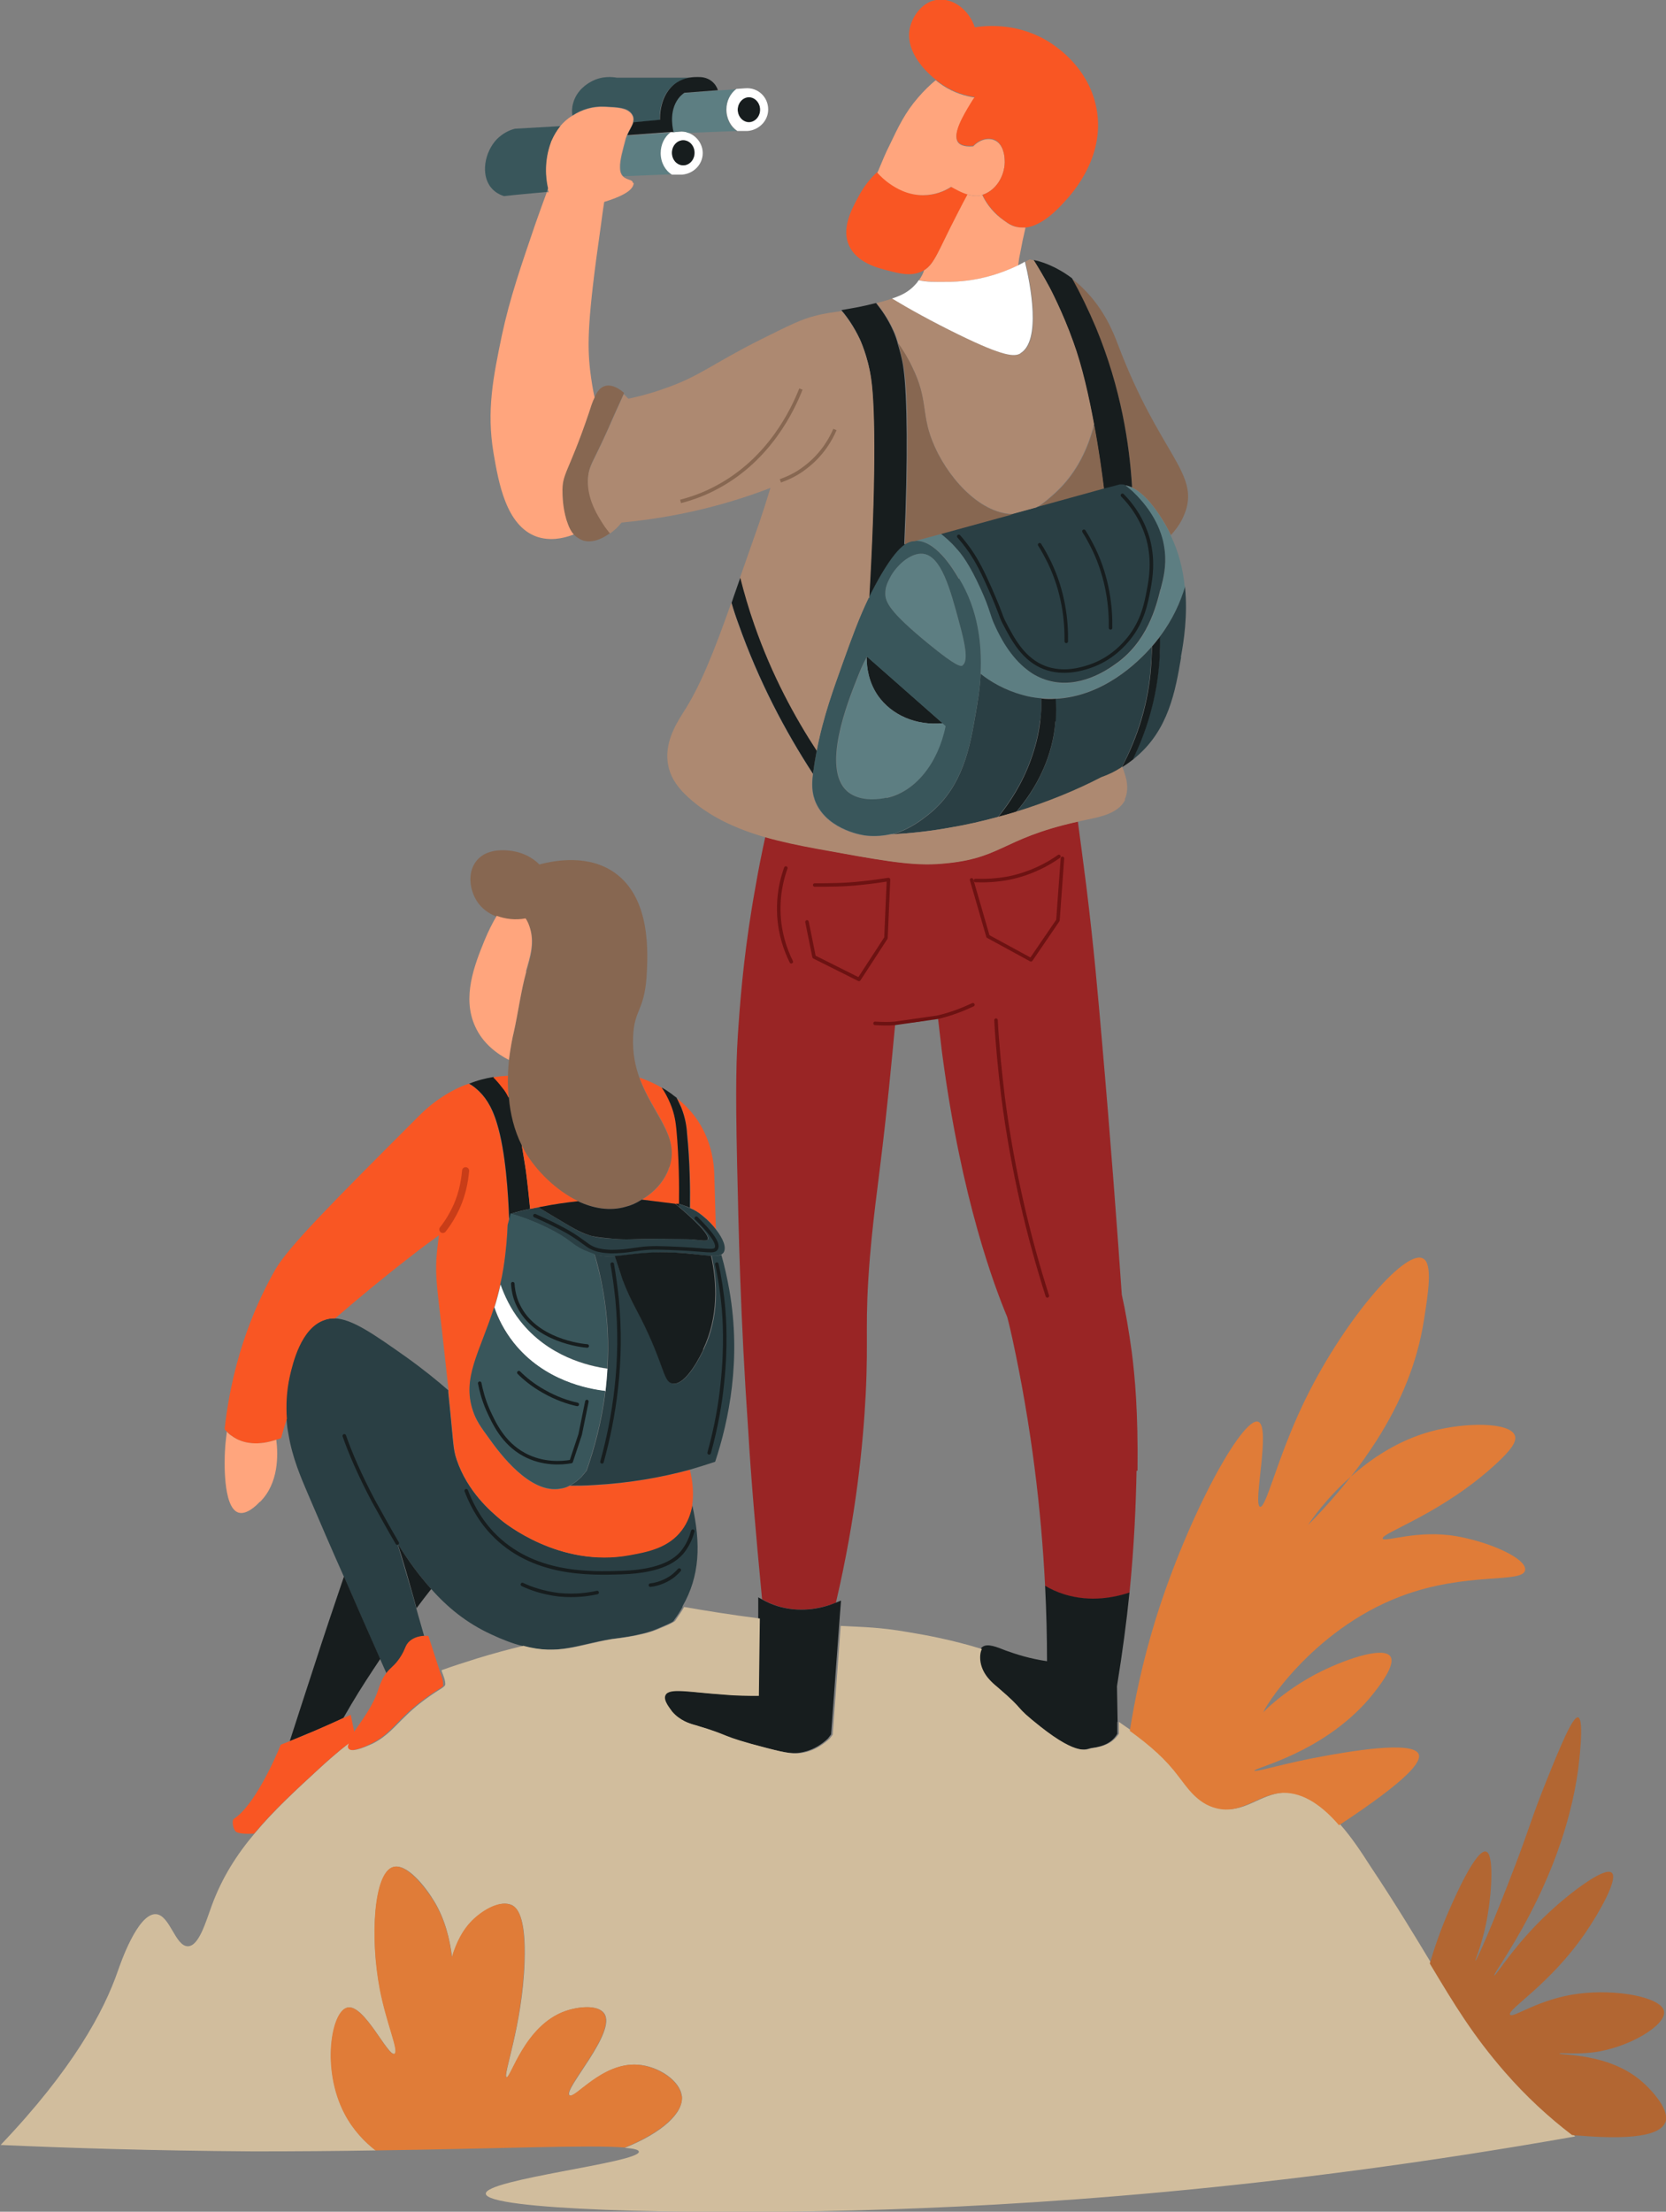 <?xml version="1.0" encoding="UTF-8"?>
<svg id="Layer_2" data-name="Layer 2" xmlns="http://www.w3.org/2000/svg" viewBox="0 0 51.92 68.9">
  <rect x="0" y="0" width="51.92" height="68.9" fill="#808080" stroke="none"/>
  <defs>
    <style>
      .cls-1 {
        stroke: #171d1e;
      }

      .cls-1, .cls-2, .cls-3 {
        stroke-width: .11px;
      }

      .cls-1, .cls-2, .cls-3, .cls-4, .cls-5 {
        fill: none;
      }

      .cls-1, .cls-2, .cls-4 {
        stroke-linecap: round;
        stroke-linejoin: round;
      }

      .cls-2 {
        stroke: #6d1212;
      }

      .cls-6 {
        fill: #f95623;
      }

      .cls-7 {
        fill: #fff;
      }

      .cls-8 {
        fill: #ffa57d;
      }

      .cls-9 {
        fill: #992525;
      }

      .cls-10 {
        fill: #876751;
      }

      .cls-11 {
        fill: #b26632;
      }

      .cls-12 {
        fill: #d1bd9d;
      }

      .cls-13 {
        fill: #e07c38;
      }

      .cls-14 {
        fill: #ad8971;
      }

      .cls-15 {
        fill: #171d1e;
      }

      .cls-16 {
        fill: #2a3f44;
      }

      .cls-17 {
        fill: #39565b;
      }

      .cls-18 {
        fill: #5d7e82;
      }

      .cls-3 {
        stroke: #876751;
      }

      .cls-3, .cls-19, .cls-5 {
        stroke-miterlimit: 10;
      }

      .cls-19 {
        fill: #ffb357;
      }

      .cls-19, .cls-5 {
        stroke: #070707;
        stroke-width: .12px;
      }

      .cls-4 {
        stroke: #c93d18;
        stroke-width: .22px;
      }
    </style>
  </defs>
  <g id="_ÎÓÈ_2" data-name="—ÎÓÈ_2">
    <g>
      <path class="cls-16" d="M21.27,50.06c-.07,.13-.15,.26-.25,.39-.04,.06,.02,.06-.56,.3-.51,.22-1.37,.3-1.42,.31-1.07,.18-1.66,.51-2.78,.21-.28-.07-.6-.19-.96-.36-.76-.35-1.36-.84-1.87-1.42-.4-.44-.74-.93-1.05-1.42,.17,.56,.33,1.12,.5,1.69,.03,.11,.06,.22,.09,.33,.08,.3,.17,.59,.25,.88-.14,.01-.3,.05-.43,.16-.16,.14-.12,.25-.32,.54-.17,.25-.28,.28-.42,.47-.07-.16-.14-.31-.21-.47-.38-.85-.75-1.7-1.13-2.57t0,0c-.38-.85-.75-1.71-1.13-2.6-.2-.47-.47-1.09-.59-1.82-.03-.15-.05-.31-.06-.48-.03-.42-.02-.86,.09-1.32,.08-.39,.33-1.52,1.09-1.76,.1-.04,.21-.05,.32-.05,.54,.02,1.19,.47,2.25,1.22,.53,.38,.97,.74,1.29,1.02,0,.03,0,.05,0,.07,.17,1.63,.14,1.73,.26,2.09,.34,1,1.06,1.61,1.36,1.86,.12,.1,1.85,1.52,4.02,1.11,.55-.1,1.21-.22,1.63-.78,.18-.25,.28-.51,.33-.79,.28,1.23,.24,2.23-.3,3.17Z"/>
      <path class="cls-6" d="M21.58,46.88h0c-.05,.28-.15,.55-.33,.79-.42,.56-1.08,.68-1.63,.78-2.17,.4-3.9-1.01-4.02-1.11-.3-.26-1.02-.86-1.36-1.86-.12-.36-.09-.47-.26-2.09,0-.03,0-.05,0-.07-.07-.67-.15-1.33-.2-1.82-.16-1.38-.21-1.71-.18-2.29,.02-.27,.05-.52,.08-.73-.29,.21-.59,.43-.88,.66-.83,.64-1.6,1.28-2.31,1.89l-.05,.04c-.11,0-.22,.01-.32,.05-.75,.25-1,1.38-1.09,1.76-.1,.46-.12,.9-.09,1.32-.07,.21-.13,.41-.18,.6-.05,.02-.1,.04-.15,.05-.52,.18-1.04,.15-1.39-.12-.04-.03-.09-.07-.15-.13-.02-.02-.05-.05-.07-.08,.26-2.37,1.05-4.04,1.58-4.97,.41-.71,1.76-2.07,4.46-4.77,.19-.19,.56-.55,1.16-.85,.14-.07,.28-.13,.41-.17,.08,.04,.16,.1,.24,.17,.24,.2,.46,.5,.63,1.07,.27,.88,.36,2.2,.38,3.02l-.04,.15c-.01,.29-.04,.76-.13,1.34-.03,.18-.06,.34-.1,.5h0c-.06,.26-.12,.5-.19,.72-.44,1.41-1,2.2-.66,3.23,.1,.31,.25,.5,.52,.88,.3,.41,1.26,1.73,2.22,1.54,.07-.01,.16-.04,.27-.09,.25,0,.5,0,.76-.02,1.11-.06,2.11-.25,2.99-.48,.08,.32,.13,.72,.07,1.11Z"/>
      <path class="cls-9" d="M35.42,45.82c-.02,1.02-.07,2.31-.22,3.8-.45,.15-1.21,.31-2.02,.06-.23-.07-.43-.17-.61-.27-.12-2.4-.43-4.99-1.02-7.71-.05-.22-.1-.45-.16-.67-.4-.96-1.42-3.65-2.02-8.15-.04-.29-.08-.69-.14-1.18-.33,.09-.71,.16-1.12,.18-.07,0-.14,0-.21,0-.05,.55-.12,1.26-.2,2.06-.28,2.71-.45,3.56-.59,5.23-.17,2.08-.04,2.45-.13,4.25-.08,1.55-.29,3.77-.93,6.51-.36,.14-1,.32-1.72,.13-.23-.06-.42-.15-.58-.24-.2-2.08-.35-3.85-.43-5.22-.25-3.64-.3-6.23-.35-8.41-.05-2.31-.03-3.27,.05-4.31,.07-1,.2-2.47,.52-4.23,.1-.59,.21-1.12,.31-1.58,.52,.15,1.06,.26,1.6,.36,1.92,.36,2.89,.53,3.75,.48,2.05-.13,1.92-.77,4.39-1.32,.07,.52,.16,1.19,.26,1.98,.24,1.94,.37,3.46,.49,4.84,.27,3.07,.49,6.04,.62,7.92,.12,.53,.22,1.13,.31,1.78,.1,.78,.2,1.87,.18,3.7Z"/>
      <path class="cls-6" d="M30.16,6.06c-.08,.15-.2,.37-.33,.63-.58,1.12-.7,1.52-1.02,1.72h0s-.04,.03-.07,.04c-.35,.17-.71,.07-1.06-.02-.33-.08-.98-.25-1.22-.78-.24-.53,.07-1.11,.28-1.5,.18-.35,.4-.61,.6-.79,0,0,.01,.01,.02,.02,.1,.11,.24,.24,.41,.36,.17,.11,.52,.34,1.01,.34,.38,0,.67-.13,.88-.26,.1,.06,.3,.17,.52,.24Z"/>
      <path class="cls-8" d="M31.31,4.97c.03,.42-.21,.94-.69,1.1,0,0-.02,0-.03,.01-.13,.04-.29,.02-.43-.02-.21-.06-.41-.18-.52-.24-.2,.13-.5,.26-.88,.26-.49,0-.85-.23-1.01-.34-.18-.12-.31-.25-.41-.36,.01-.02,.02-.04,.03-.06,.13-.31,.24-.58,.34-.77,.29-.61,.5-1.05,.91-1.52,.19-.22,.38-.4,.54-.53,.08,.07,.16,.12,.23,.17,.35,.23,.71,.33,.99,.37-.04,.06-.09,.13-.14,.21-.21,.35-.57,.94-.38,1.19,.03,.04,.14,.15,.47,.12,.19-.2,.46-.28,.66-.19,.29,.12,.32,.52,.32,.62Z"/>
      <path class="cls-6" d="M33.17,6.29c-.19,.21-.68,.74-1.21,.8-.09,0-.18,0-.27-.02-.21-.05-.37-.18-.5-.28-.29-.24-.47-.5-.57-.72,.48-.16,.72-.68,.69-1.1,0-.1-.04-.5-.32-.62-.2-.08-.47-.01-.66,.19-.33,.03-.43-.07-.47-.12-.19-.25,.17-.84,.38-1.19,.05-.08,.09-.15,.14-.21-.28-.04-.64-.14-.99-.37-.07-.05-.15-.1-.23-.17-.44-.35-.96-.97-.8-1.63,.09-.38,.42-.83,.89-.86,.45-.04,.94,.3,1.13,.86,.46-.07,1.44-.12,2.38,.5,.22,.15,1.1,.74,1.38,1.88,.39,1.59-.74,2.81-.96,3.05Z"/>
      <path class="cls-8" d="M31.96,7.09c-.03,.13-.06,.26-.09,.4-.04,.19-.07,.38-.11,.56-.01,.07-.02,.15-.03,.22-.54,.26-1.31,.52-2.24,.51-.38,0-.58,0-.85-.05,.07-.1,.13-.21,.16-.31h0c.33-.2,.44-.61,1.02-1.73,.13-.26,.25-.48,.33-.63,.15,.04,.3,.06,.43,.02,.01,0,.02,0,.03-.01,.1,.22,.28,.49,.57,.72,.14,.1,.29,.24,.5,.28,.09,.02,.18,.02,.27,.02Z"/>
      <path class="cls-10" d="M36.94,15.94c-.06,.18-.18,.44-.45,.73-.06-.13-.13-.26-.2-.38-.15-.24-.53-.88-1.01-1.1-.08-1.32-.34-3.06-1.12-4.95-.24-.56-.49-1.08-.75-1.55,.11,.08,.22,.17,.33,.28,.7,.68,.98,1.45,1.11,1.79,1.28,3.37,2.52,3.96,2.09,5.19Z"/>
      <path class="cls-15" d="M35.27,15.18c-.07-.03-.15-.06-.22-.06-.05-.02-.1-.02-.15-.01l-.19,.05-.31,.08c-.06-.49-.16-1.22-.31-2.02-.16-.87-.38-1.82-.65-2.58-.33-.93-.74-1.7-.74-1.7-.17-.32-.34-.6-.49-.84,.04,.01,.09,.02,.14,.03,.13,.04,.56,.16,1.06,.54,.26,.47,.51,.98,.75,1.55,.78,1.89,1.04,3.63,1.12,4.95Z"/>
      <path class="cls-18" d="M36.94,18.26h0c-.14,.47-.38,1.02-.79,1.56-.02,.03-.05,.06-.07,.09-.03,.04-.09,.12-.18,.22h0c-.44,.5-1.52,1.56-3,1.63-.15,0-.3,0-.45-.01-.02,0-.04,0-.05,0-.19-.02-.36-.05-.53-.1-.56-.15-1-.42-1.31-.66h0c.04-.88-.06-1.96-.67-2.96-.18-.31-.74-1.24-1.39-1.18l.82-.22c.15,.11,.32,.26,.49,.46,.17,.18,.42,.51,.76,1.26,.32,.7,.27,.78,.46,1.18,.14,.28,.45,.94,1.01,1.36,.18,.14,.4,.25,.64,.32,.95,.27,1.82-.33,2.07-.5,1.01-.69,1.29-1.8,1.42-2.33,.09-.34,.18-.71,.13-1.18-.01-.1-.03-.2-.05-.3-.16-.68-.58-1.22-.96-1.57-.08-.08-.16-.15-.24-.2,.08,0,.15,.03,.22,.06,.48,.22,.87,.86,1.01,1.1,.08,.13,.15,.25,.2,.38,.26,.54,.39,1.08,.44,1.6Z"/>
      <path class="cls-16" d="M35.89,20.15c0,.17,0,.34-.02,.52-.07,1.28-.47,2.36-.89,3.19-.01,.03-.02,.05-.04,.07-.17,.1-.37,.21-.6,.29-.75,.39-1.66,.77-2.67,1.08,.28-.33,.59-.76,.83-1.3,.2-.44,.35-.95,.39-1.52,.02-.25,.02-.49,0-.71,1.48-.07,2.56-1.12,3-1.62Z"/>
      <path class="cls-16" d="M36.81,20.47c-.18,1.05-.39,2.28-1.44,3.14-.02,.02-.04,.04-.07,.06,0,0,0,0,0-.01,.38-.79,.75-1.86,.83-3.14,.02-.24,.02-.47,.01-.68,.41-.54,.65-1.09,.79-1.56,.09,.9-.04,1.71-.13,2.2Z"/>
      <path class="cls-10" d="M34.4,15.24l-2.1,.58c.22-.13,.41-.3,.59-.46,.7-.64,1.04-1.45,1.21-2.13,.15,.79,.25,1.53,.31,2.02Z"/>
      <path class="cls-16" d="M36.16,18.37c-.13,.53-.41,1.64-1.42,2.33-.24,.17-1.11,.77-2.07,.5-.25-.07-.46-.18-.64-.32-.56-.42-.88-1.08-1.01-1.36-.19-.4-.14-.48-.46-1.18-.34-.75-.59-1.08-.76-1.26-.17-.2-.35-.35-.49-.46l2.26-.62,.73-.2,2.1-.58,.31-.08,.19-.05c.05,0,.1,0,.15,.01,.07,.06,.16,.13,.24,.2,.38,.36,.8,.89,.96,1.57,.02,.1,.04,.2,.05,.3,.05,.47-.04,.84-.13,1.18Z"/>
      <path class="cls-16" d="M32.41,22.45c-.05,.45-.16,.87-.3,1.24-.27,.74-.66,1.32-1.01,1.76-.48,.13-.97,.25-1.48,.33-.64,.11-1.25,.18-1.81,.21,.57-.15,.98-.5,1.16-.64,1.05-.86,1.26-2.09,1.44-3.14,.05-.3,.13-.73,.15-1.22,.3,.24,.75,.51,1.31,.66,.17,.05,.34,.08,.53,.1,.02,0,.04,0,.05,0,.01,.22,0,.45-.03,.69Z"/>
      <path class="cls-15" d="M32.89,22.47c-.04,.56-.19,1.08-.39,1.52-.24,.54-.55,.97-.83,1.3-.18,.05-.37,.11-.56,.16,.35-.43,.74-1.02,1.01-1.76,.14-.38,.25-.79,.3-1.24,.03-.24,.04-.47,.03-.69,.15,.02,.3,.02,.45,.01,.02,.22,.02,.45,0,.71Z"/>
      <path class="cls-15" d="M36.15,19.83c.01,.22,0,.45-.01,.68-.08,1.28-.44,2.34-.83,3.14,0,0,0,.01,0,.01-.08,.06-.18,.14-.31,.22-.02,.01-.04,.03-.05,.04,.02-.02,.03-.04,.04-.07,.43-.83,.82-1.91,.89-3.19,.01-.18,.02-.35,.02-.52h0c.09-.1,.15-.18,.18-.22,.03-.03,.05-.06,.07-.09Z"/>
      <path class="cls-19" d="M25.66,14.45c-.49,.25-1.04,.5-1.65,.74"/>
      <path class="cls-10" d="M18.79,16.31c.06,.09,.14,.19,.22,.3-.3,.22-.61,.31-.86,.22-.1-.04-.19-.1-.27-.18-.08-.09-.14-.2-.18-.32-.15-.36-.17-.79-.17-.98-.03-.61,.17-.6,.82-2.48,.06-.18,.11-.35,.18-.49,.08-.19,.18-.32,.34-.36,.21-.05,.43,.09,.58,.22-.17,.38-.35,.76-.51,1.14-.41,.91-.54,1.06-.59,1.34-.06,.32-.03,.8,.38,1.45,.02,.04,.05,.07,.07,.11Z"/>
      <path class="cls-15" d="M29.38,22.53c-.82,.08-1.59-.25-2.02-.86-.29-.42-.35-.87-.35-1.18,0-.01,.01-.02,.02-.03l2.35,2.07Z"/>
      <path class="cls-18" d="M29.48,22.61c-.24,1.18-.96,2.05-1.84,2.24-.13,.03-.82,.17-1.24-.21-.78-.72,.02-2.75,.31-3.48,.1-.26,.2-.49,.3-.67,0,.3,.06,.76,.35,1.18,.43,.62,1.2,.94,2.02,.86l.1,.09Z"/>
      <path class="cls-18" d="M30.01,20.73c-.07,.04-.2,.04-1.07-.67-1.22-1-1.36-1.31-1.35-1.59,0-.21,.09-.36,.15-.48,.09-.18,.25-.37,.42-.51,.19-.15,.4-.25,.6-.23,.57,.06,.85,1.09,1.13,2.13,.15,.55,.32,1.22,.1,1.35Z"/>
      <path class="cls-17" d="M29.88,18.03c-.18-.31-.74-1.24-1.39-1.18-.1,0-.19,.04-.29,.1h0c-.2,.14-.42,.41-.71,.89-.16,.27-.29,.52-.41,.76-.31,.64-.53,1.25-.81,2.03-.28,.79-.61,1.66-.82,2.76-.03,.18-.07,.36-.09,.55-.01,.05-.02,.1-.02,.16-.04,.29-.05,.61,.1,.93,.4,.85,1.51,1,1.57,1,.28,.03,.55,0,.78-.05h.02c.57-.15,.98-.5,1.16-.64,1.05-.86,1.26-2.09,1.44-3.14,.05-.3,.13-.73,.15-1.22h0c.04-.88-.06-1.96-.67-2.96Zm-2.25,6.82c-.13,.03-.82,.17-1.24-.21-.78-.72,.02-2.75,.31-3.48,.1-.26,.2-.49,.3-.67,0-.01,.01-.02,.02-.03l2.35,2.07,.1,.09c-.24,1.18-.96,2.05-1.84,2.24Zm2.38-4.12c-.07,.04-.2,.04-1.07-.67-1.22-1-1.36-1.31-1.35-1.59,0-.21,.09-.36,.15-.48,.09-.18,.25-.37,.42-.51,.19-.15,.4-.25,.6-.23,.57,.06,.85,1.09,1.13,2.13,.15,.55,.32,1.22,.1,1.35Z"/>
      <path class="cls-14" d="M34.09,13.22c-.17,.68-.51,1.49-1.21,2.13-.18,.16-.36,.33-.59,.46l-.73,.2c-1.06-.02-2.09-1.21-2.51-2.29-.34-.87-.13-1.29-.62-2.29-.14-.29-.3-.53-.44-.75,0,0,0,0,0,0,0,0,0,0,0-.01-.07-.24-.14-.38-.14-.38-.17-.36-.37-.64-.53-.85,.05-.01,.1-.03,.16-.04,.13-.04,.24-.07,.33-.1,.53,.32,1.23,.72,2.07,1.12,1.45,.71,1.75,.7,1.93,.59,.67-.38,.31-2.16,.15-2.86,.05-.03,.09-.05,.13-.07h0s.08,.02,.13,.03c.15,.24,.31,.51,.49,.84,0,0,.41,.77,.74,1.7,.28,.76,.49,1.71,.65,2.58Z"/>
      <path class="cls-7" d="M31.8,11.01c-.18,.1-.48,.12-1.93-.59-.84-.41-1.54-.8-2.07-1.12,.34-.11,.55-.24,.73-.44,.04-.04,.07-.08,.1-.13,.27,.06,.47,.05,.85,.05,.93,.01,1.7-.25,2.24-.51,.08-.04,.16-.08,.22-.12,.17,.7,.52,2.48-.15,2.86Z"/>
      <path class="cls-10" d="M31.57,16.02l-2.26,.62-.82,.22c-.1,0-.19,.04-.29,.1,.12-2.68,.1-4.64-.02-5.44-.05-.32-.13-.61-.19-.83,.15,.21,.3,.45,.44,.75,.49,1,.28,1.42,.62,2.29,.42,1.08,1.45,2.27,2.51,2.29Z"/>
      <path class="cls-15" d="M28.2,16.96h0c-.2,.14-.42,.41-.71,.89-.16,.27-.29,.52-.41,.76,.2-3.38,.2-5.91,.06-6.84-.09-.68-.35-1.22-.35-1.22-.18-.38-.39-.68-.57-.89,.29-.05,.62-.1,1.08-.22,.17,.21,.37,.49,.53,.85,0,0,.07,.14,.14,.38,0,0,0,.01,0,.01,0,0,0,0,0,0,.06,.21,.15,.5,.19,.83,.11,.8,.14,2.77,.02,5.44Z"/>
      <path class="cls-14" d="M27.08,18.61c-.31,.64-.53,1.25-.81,2.03-.28,.79-.61,1.66-.82,2.76-.68-1.04-1.4-2.35-1.95-3.93-.18-.51-.32-1-.44-1.47,.18-.51,.38-1.08,.6-1.71,.09-.26,.21-.63,.35-1.09-1.22,.47-2.69,.87-4.36,1.05-.09,.01-.19,.02-.28,.03-.11,.14-.23,.25-.36,.34-.08-.1-.16-.2-.22-.3-.03-.04-.05-.08-.07-.11-.41-.65-.43-1.13-.38-1.45,.05-.28,.18-.43,.59-1.34,.17-.38,.34-.77,.51-1.14,.06,.05,.1,.1,.14,.14,.25-.05,.63-.14,1.08-.3,1.15-.39,1.5-.77,3.08-1.56,.83-.41,1.24-.62,1.66-.72,.3-.08,.55-.11,.83-.15,.18,.21,.39,.51,.57,.89,0,0,.25,.54,.35,1.22,.14,.93,.14,3.46-.06,6.84Z"/>
      <path class="cls-8" d="M19.75,5.7c-.01,.16-.17,.36-.92,.59-.05,.31-.08,.57-.11,.78-.41,2.85-.42,3.66-.33,4.46,.04,.33,.09,.63,.14,.85-.07,.14-.12,.3-.18,.49-.64,1.89-.84,1.87-.82,2.48,0,.19,.03,.62,.17,.98,.04,.11,.1,.23,.18,.32-.36,.14-.76,.2-1.15,.07-.96-.34-1.19-1.68-1.35-2.61-.22-1.32-.01-2.36,.26-3.66,.25-1.17,.6-2.17,1.05-3.49,.13-.37,.25-.7,.35-.97,.02,0,.04,0,.06,0-.01-.03-.02-.06-.03-.1h0c-.08-.35-.12-.88,.09-1.45,0-.02,.01-.04,.02-.05,.07-.17,.16-.32,.27-.45,.11-.13,.24-.25,.38-.33,.3-.19,.65-.3,1.01-.28h.01c.43,.02,.67,.04,.82,.21,.08,.1,.08,.19,.05,.29-.04,.13-.13,.25-.19,.4-.01,.03-.02,.06-.03,.08-.09,.35-.19,.68-.18,.91,0,.14,.04,.22,.09,.27,.13,.13,.32,.1,.31,.21Z"/>
      <path class="cls-17" d="M17.46,3.93c-.11,.14-.2,.29-.27,.45-.01,.02-.02,.04-.02,.05-.21,.57-.17,1.1-.09,1.44h0s-.03,.07-.04,.11c-.43,.04-1,.09-1.33,.13-.13-.04-.29-.12-.41-.27-.33-.41-.19-1.11,.18-1.5,.19-.19,.4-.29,.57-.33h0l1.4-.08Z"/>
      <path class="cls-18" d="M20.93,5.43l-1.5,.06c-.05-.05-.09-.14-.09-.27-.01-.24,.09-.57,.18-.91,0-.03,.02-.06,.03-.08l1.35-.1c-.19,.14-.31,.38-.31,.64,0,.29,.14,.54,.35,.67Z"/>
      <path class="cls-7" d="M21.47,4.14h-.01c-.09-.04-.18-.05-.28-.04l-.19,.02h-.09c-.19,.14-.31,.38-.31,.65,0,.29,.14,.54,.35,.67h.32c.36-.03,.64-.32,.64-.67,0-.28-.18-.52-.42-.62Zm-.17,1.01c-.19,0-.35-.17-.35-.39s.16-.39,.35-.39,.35,.17,.35,.39-.16,.39-.35,.39Z"/>
      <path class="cls-15" d="M21.64,4.76c0,.22-.16,.39-.35,.39s-.35-.17-.35-.39,.16-.39,.35-.39,.35,.17,.35,.39Z"/>
      <path class="cls-18" d="M22.98,4.08l-1.52,.06h-.01c-.09-.04-.18-.05-.28-.04l-.19,.02c-.05-.21-.13-.74,.2-1.1,.04-.04,.08-.08,.14-.12l1.04-.08,.58-.04c-.19,.14-.31,.38-.31,.64,0,.29,.14,.54,.34,.67Z"/>
      <ellipse class="cls-15" cx="23.34" cy="3.41" rx=".35" ry=".39"/>
      <path class="cls-7" d="M23.23,2.75l-.28,.02c-.19,.14-.31,.38-.31,.64,0,.29,.14,.54,.34,.67h.32c.36-.03,.64-.32,.64-.67,0-.39-.32-.69-.71-.66Zm.11,1.06c-.19,0-.35-.18-.35-.39s.16-.39,.35-.39,.35,.18,.35,.39-.16,.39-.35,.39Z"/>
      <path class="cls-17" d="M21.7,2.41c-.14,0-.39,.02-.62,.17-.57,.37-.52,1.12-.52,1.16l-.83,.08c.03-.09,.03-.19-.05-.29-.14-.18-.39-.19-.82-.21h-.01c-.37-.02-.72,.08-1.01,.28-.02-.1-.02-.24,.02-.38,.11-.42,.46-.62,.55-.67,.35-.2,.7-.15,.81-.13h2.49Z"/>
      <path class="cls-15" d="M22.37,2.81l-1.04,.08c-.06,.04-.1,.08-.14,.12-.33,.37-.25,.89-.2,1.1h-.09s-1.35,.1-1.35,.1c.06-.15,.15-.27,.19-.4l.83-.08s-.05-.78,.52-1.16c.23-.15,.48-.17,.62-.17h.06c.06,0,.25,0,.41,.13,.1,.08,.16,.18,.19,.27Z"/>
      <path class="cls-15" d="M25.45,23.4c-.03,.18-.07,.36-.09,.55-.01,.05-.02,.1-.02,.16-.86-1.32-1.69-2.88-2.33-4.69-.08-.21-.15-.43-.21-.64,.08-.25,.18-.51,.27-.78,.12,.47,.26,.96,.44,1.47,.55,1.58,1.27,2.89,1.95,3.93Z"/>
      <path class="cls-14" d="M35.07,24.91c-.22,.44-.81,.54-1.13,.61-.13,.03-.25,.05-.36,.08-2.46,.55-2.34,1.19-4.39,1.32-.86,.05-1.82-.13-3.75-.48-.54-.1-1.08-.21-1.6-.36-.9-.26-1.74-.64-2.4-1.25-.26-.24-.52-.54-.61-.96-.16-.73,.28-1.38,.48-1.7,.5-.78,.91-1.78,1.48-3.39,.06,.21,.14,.43,.21,.64,.64,1.81,1.47,3.37,2.33,4.69-.04,.29-.05,.61,.1,.93,.4,.85,1.51,1,1.57,1,.28,.03,.55,0,.78-.05h.02c.56-.03,1.18-.09,1.81-.21,.52-.09,1.01-.2,1.48-.33,.19-.05,.38-.1,.56-.16,1.01-.31,1.92-.69,2.67-1.08,.23-.08,.43-.18,.6-.29,.02-.01,.04-.03,.05-.04,.03,.07,.06,.15,.08,.22,.09,.26,.12,.55,0,.81Z"/>
      <line class="cls-5" x1="23.6" y1="52.83" x2="23.6" y2="53.45"/>
      <path class="cls-15" d="M26.21,49.86l-.06,.78-.25,3.39-.1,.13c-.16,.15-.41,.34-.77,.42-.3,.07-.54,.03-1.16-.13-1.58-.4-1.06-.37-2.25-.72-.16-.05-.48-.14-.72-.42-.07-.08-.29-.35-.21-.51,.11-.24,.76-.09,1.8-.02,.42,.03,.81,.04,1.11,.04l.03-2.41v-.65s.07,.04,.11,.06c.16,.09,.35,.18,.58,.24,.72,.19,1.36,.02,1.72-.13,.07-.03,.13-.05,.17-.07Z"/>
      <path class="cls-2" d="M27.27,31.88c.19,.01,.4,.02,.62,0l1.33-.19c.43-.1,.8-.25,1.1-.39"/>
      <path class="cls-15" d="M34.82,53.64v.37c-.15,.26-.41,.4-.84,.45-.13,.02-.41,.26-1.59-.67-.91-.72-.39-.42-1.35-1.24-.17-.15-.45-.39-.52-.76-.01-.05-.05-.28,.04-.42h0s.03-.05,.05-.06c.16-.13,.46,0,.74,.11,.31,.11,.73,.25,1.28,.33,0-.76-.02-1.54-.06-2.35,.17,.1,.38,.2,.61,.27,.82,.25,1.57,.09,2.02-.06-.09,.9-.22,1.87-.39,2.92l.02,1.11Z"/>
      <path class="cls-10" d="M20.86,36.34c-.14,.46-.49,.81-.86,1.03h0c-.17,.11-.33,.17-.49,.22-.5,.14-1.02,.05-1.5-.17-.7-.34-1.32-.96-1.66-1.55-.04-.06-.07-.13-.1-.19-.25-.48-.37-.99-.4-1.47h0c-.02-.25-.03-.48-.02-.7,0-.17,.02-.33,.03-.47,.04-.39,.11-.7,.15-.86,.14-.63,.22-1.28,.39-1.89,.13-.46,.28-.9,.11-1.4-.03-.09-.08-.17-.12-.25-.32,.05-.64,.02-.9-.08-.27-.1-.49-.27-.63-.49-.21-.33-.31-.87-.02-1.24,.39-.51,1.21-.31,1.31-.28,.29,.08,.51,.23,.66,.38,.52-.14,1.55-.31,2.35,.26,1.14,.81,1.03,2.53,.99,3.25-.08,1.07-.39,1.01-.42,1.87-.02,.5,.07,.92,.21,1.3,.41,1.12,1.25,1.8,.94,2.77Z"/>
      <path class="cls-8" d="M16.4,30.27c-.17,.62-.25,1.27-.39,1.89-.04,.16-.1,.47-.15,.86-.37-.19-.81-.51-1.05-1.04-.42-.91-.02-1.92,.28-2.66,.13-.32,.27-.59,.39-.79,.27,.1,.58,.14,.9,.08,.05,.07,.09,.16,.12,.25,.17,.5,.02,.94-.11,1.4Z"/>
      <path class="cls-15" d="M16.52,37.66c-.21,.04-.4,.09-.6,.15l-.05,.21c-.03-.82-.11-2.14-.38-3.02-.17-.57-.4-.87-.63-1.07-.08-.07-.16-.13-.24-.17,.27-.11,.52-.17,.76-.21,.09,.09,.18,.19,.27,.31,.08,.1,.15,.2,.21,.34h0c.04,.48,.16,1,.4,1.48,.04,.24,.08,.5,.13,.8,.04,.3,.09,.7,.13,1.18Z"/>
      <path class="cls-8" d="M8.09,46.79c-.1,.11-.41,.41-.66,.33-.5-.16-.43-1.71-.42-1.9,.01-.25,.04-.45,.06-.62,.05,.06,.1,.1,.15,.13,.36,.27,.87,.3,1.39,.12,.06,.47,.08,1.36-.51,1.94Z"/>
      <path class="cls-6" d="M22.31,38.3c-.11-.16-.26-.31-.41-.43-.13-.1-.27-.18-.39-.24,.01-.55,0-1.44-.09-2.31-.02-.2-.05-.48-.18-.81-.04-.1-.09-.2-.14-.29,.21,.16,.5,.43,.74,.84,.35,.61,.41,1.19,.42,1.51l.05,1.74Z"/>
      <path class="cls-6" d="M21.16,37.51h-.11s-1.04-.14-1.04-.14c.37-.22,.71-.56,.86-1.03,.31-.98-.54-1.66-.94-2.77,.21,.07,.45,.17,.7,.32,.1,.14,.19,.3,.27,.5,.13,.33,.17,.6,.19,.8,.09,.87,.09,1.77,.09,2.32Z"/>
      <path class="cls-16" d="M22.55,39.02s-.05,.06-.09,.07c-.07,.03-.17,.04-.3,.03-.18,0-.43-.04-.72-.07-1.18-.1-1.78,.05-2.28,.09-.22,0-.42,0-.64-.06-.1-.03-.2-.07-.32-.12-.41-.2-.43-.35-1.11-.69-.48-.24-.9-.38-1.18-.46,.19-.05,.39-.1,.6-.15,.09-.02,.18-.04,.27-.05h0c.16,.1,.36,.22,.58,.35,.61,.37,.79,.47,1.07,.54,.21,.06,.36,.07,.69,.09,.49,.04,.56,0,1.37,0,.64,0,.96,0,1.08,.02,.32,.03,.45,.06,.49,0,.05-.08-.09-.33-.9-1.02,0-.03,0-.05,0-.08h.02c.09,.03,.2,.07,.33,.13,.13,.05,.26,.13,.39,.24,.15,.12,.3,.27,.42,.43h0s0,0,0,0c.21,.27,.33,.55,.23,.71Z"/>
      <path class="cls-16" d="M22.28,45.54c-.24,.08-.5,.16-.77,.24-.88,.24-1.88,.42-2.99,.48-.26,.02-.52,.02-.76,.02,.1-.05,.23-.14,.36-.27l.16-.19c.23-.65,.47-1.5,.59-2.48,.03-.22,.05-.46,.06-.71,.05-.74,.02-1.55-.13-2.4-.07-.41-.16-.8-.27-1.16,.22,.07,.42,.07,.64,.06,.05,.19,.13,.44,.24,.73,.28,.77,.47,.95,.82,1.73,.49,1.08,.48,1.46,.74,1.51,.43,.07,.91-.95,.96-1.06,.49-1.02,.43-2.1,.25-2.92,.13,0,.23,0,.3-.03,.1,.35,.18,.71,.25,1.1,.38,2.17-.02,4.07-.44,5.34Z"/>
      <path class="cls-15" d="M21.92,42.04c-.05,.11-.53,1.13-.96,1.06-.26-.04-.25-.43-.74-1.51-.35-.78-.53-.96-.82-1.73-.1-.29-.18-.54-.24-.73,.5-.04,1.1-.19,2.28-.08,.3,.03,.54,.06,.72,.07,.18,.82,.24,1.89-.25,2.92Z"/>
      <path class="cls-6" d="M18.02,37.42c-.35,.04-.73,.09-1.12,.17-.04,0-.07,.01-.11,.02h0c-.09,.01-.18,.04-.27,.05-.05-.47-.09-.88-.13-1.18-.04-.3-.09-.56-.13-.8,.03,.07,.07,.13,.1,.19,.34,.59,.96,1.21,1.66,1.55Z"/>
      <path class="cls-15" d="M21.16,37.51s0,.05,0,.08l-.11-.09h.11Z"/>
      <path class="cls-15" d="M22.06,38.61c-.04,.06-.17,.03-.49,0-.13-.01-.44-.01-1.08-.02-.8,0-.88,.04-1.37,0-.32-.03-.48-.04-.69-.09-.28-.08-.46-.17-1.07-.54-.22-.13-.42-.25-.58-.35,.04,0,.07-.02,.11-.02,.39-.08,.77-.13,1.12-.17,.47,.22,.99,.32,1.5,.17,.16-.04,.32-.11,.49-.22h0l1.04,.13,.11,.09c.81,.69,.95,.94,.9,1.02Z"/>
      <path class="cls-17" d="M18.93,42.63c-.6-.08-1.86-.38-2.73-1.49-.3-.39-.49-.79-.61-1.13h0c.04-.17,.07-.33,.1-.51,.09-.58,.12-1.05,.13-1.34l.04-.15,.05-.21c.28,.08,.7,.22,1.18,.46,.68,.33,.7,.49,1.11,.68,.12,.05,.22,.09,.32,.12,.1,.36,.2,.74,.27,1.16,.15,.85,.18,1.66,.13,2.4Z"/>
      <path class="cls-7" d="M18.93,42.63c-.01,.25-.04,.48-.06,.71-.52-.06-1.91-.31-2.86-1.51-.3-.38-.49-.77-.6-1.1,.07-.22,.13-.45,.19-.71,.12,.33,.3,.74,.61,1.13,.87,1.11,2.13,1.41,2.73,1.49Z"/>
      <path class="cls-17" d="M18.86,43.34c-.12,.98-.36,1.82-.59,2.48l-.16,.19c-.13,.13-.25,.21-.36,.27-.1,.06-.2,.08-.27,.09-.96,.19-1.92-1.12-2.22-1.54-.28-.38-.42-.58-.52-.88-.35-1.03,.21-1.82,.66-3.23,.11,.33,.3,.72,.6,1.1,.95,1.2,2.34,1.45,2.86,1.51Z"/>
      <path class="cls-6" d="M15.85,34.2c-.06-.13-.13-.24-.21-.33-.09-.12-.18-.22-.27-.31,.17-.03,.32-.04,.46-.05-.01,.22,0,.45,.02,.7Z"/>
      <path class="cls-15" d="M21.51,37.63c-.13-.06-.24-.09-.32-.12h-.03c.01-.55,0-1.45-.08-2.32-.02-.2-.05-.48-.19-.81-.08-.19-.17-.36-.27-.5,.1,.05,.2,.12,.3,.19,.05,.04,.1,.08,.17,.13,0,0,0,.01,0,.01,.05,.09,.09,.19,.14,.29,.13,.33,.17,.61,.18,.81,.09,.87,.1,1.76,.09,2.31Z"/>
      <path class="cls-1" d="M10.73,44.73c.18,.52,.48,1.22,.91,2.03,.24,.43,.48,.87,.74,1.31,0,0,0,0,0,0"/>
      <path class="cls-6" d="M13.82,52.5c-.02,.05-.13,.11-.13,.11-.5,.31-.85,.61-1.08,.83-.37,.36-.58,.65-1.05,.88-.07,.04-.62,.3-.74,.16-.03-.04-.03-.09,0-.17,.04-.09,.11-.2,.2-.34,.24-.35,.61-.83,.77-1.34,.03-.08,.07-.23,.18-.41,.02-.03,.04-.06,.06-.09,.14-.19,.25-.22,.42-.47,.2-.29,.16-.4,.32-.54,.13-.11,.29-.15,.43-.16,.05,0,.1,0,.15,0l.34,1.05,.02,.07s.13,.3,.09,.4Z"/>
      <path class="cls-12" d="M49.06,66.56c-9.4,1.66-17.06,2.16-22.48,2.3-5.35,.14-11.41-.02-11.44-.52-.03-.45,4.8-.97,4.77-1.31,0-.06-.16-.1-.44-.12,1.17-.47,1.84-1.09,1.78-1.61-.05-.48-.73-.94-1.37-.98-1.12-.08-1.97,1.09-2.13,.95-.2-.18,1.49-1.97,1.08-2.55-.2-.28-.82-.21-1.21-.07-1.27,.45-1.7,2.11-1.83,2.06-.13-.05,.49-1.59,.56-3.59,.05-1.45-.25-1.69-.39-1.77-.36-.17-.88,.15-1.18,.42-.35,.32-.56,.76-.69,1.2-.07-.56-.22-1.18-.55-1.73-.28-.47-.86-1.2-1.28-1.08-.61,.18-.73,2.2-.42,3.79,.21,1.1,.61,1.95,.46,2.03-.21,.1-.95-1.56-1.47-1.44-.5,.12-.81,1.92-.09,3.3,.27,.52,.63,.89,.97,1.15-1.19,.02-2.47,.03-3.81,.03-3.18-.02-5.89-.11-7.88-.2,2.25-2.36,3.22-4.16,3.66-5.44,.07-.2,.61-1.78,1.18-1.75,.44,.03,.6,1.01,1,1,.34-.01,.55-.75,.74-1.27,.32-.87,.78-1.59,1.34-2.25,.6-.72,1.3-1.36,2.06-2.06,.22-.2,.51-.46,.87-.74-.03,.07-.04,.13,0,.17,.12,.14,.66-.13,.74-.16,.47-.24,.68-.53,1.05-.88,.22-.22,.58-.52,1.08-.83,0,0,.1-.06,.13-.11,.04-.1-.09-.4-.09-.4l-.02-.07c.36-.13,.74-.25,1.12-.37,.49-.15,.97-.28,1.43-.39,1.11,.3,1.71-.03,2.78-.21,.05-.01,.91-.09,1.42-.31,.58-.24,.52-.25,.56-.3,.09-.13,.18-.26,.25-.39,.63,.11,1.43,.24,2.36,.36l-.03,2.41c-.31,0-.69,0-1.11-.04-1.04-.07-1.69-.22-1.8,.02-.08,.16,.15,.42,.21,.51,.24,.28,.56,.38,.72,.42,1.19,.35,.67,.31,2.25,.72,.62,.16,.86,.2,1.16,.13,.36-.08,.61-.28,.77-.42l.1-.13,.25-3.39c.75,.04,1.21,.04,2.08,.19,.55,.09,1.38,.24,2.32,.53h0c-.08,.15-.05,.37-.04,.42,.07,.38,.35,.62,.52,.76,.96,.82,.44,.52,1.35,1.24,1.18,.93,1.46,.7,1.59,.67,.43-.05,.69-.2,.85-.45v-.37c.13,.09,.27,.19,.39,.27,.66,.48,1.12,.88,1.51,1.41,.27,.37,.59,.86,1.18,1,.82,.21,1.31-.45,2.09-.48,.66-.02,1.25,.44,1.74,1.01,.36,.41,.66,.87,.91,1.26,.84,1.26,1.42,2.23,1.91,3.04,0,0,0,0,0,.01,.79,1.32,1.35,2.24,2.33,3.37,.67,.77,1.38,1.42,2.1,1.97,.02,.02,.04,.03,.06,.05Z"/>
      <path class="cls-13" d="M21.25,65.29c.06,.52-.62,1.14-1.78,1.61-1.07-.09-3.98,.04-7.77,.09-.33-.26-.7-.63-.97-1.15-.72-1.38-.41-3.18,.09-3.3,.52-.13,1.27,1.54,1.47,1.44,.15-.08-.25-.93-.46-2.03-.3-1.59-.19-3.61,.42-3.79,.41-.12,.99,.61,1.28,1.08,.33,.55,.49,1.16,.55,1.73,.13-.44,.34-.88,.69-1.2,.3-.28,.82-.59,1.18-.42,.15,.07,.44,.31,.39,1.77-.07,2-.68,3.54-.56,3.59,.13,.05,.56-1.61,1.83-2.06,.4-.14,1.01-.21,1.21,.07,.41,.58-1.28,2.36-1.08,2.55,.16,.14,1.01-1.03,2.13-.95,.64,.05,1.32,.5,1.37,.98Z"/>
      <path class="cls-13" d="M39.38,53.33s.58-.62,1.63-1.18c.82-.43,2.09-.88,2.32-.55,.21,.3-.54,1.17-.68,1.34-1.46,1.68-3.56,2.13-3.56,2.22,.02,.06,1.01-.25,2.15-.45,.71-.13,2.78-.5,2.97-.07,.1,.24-.31,.79-2.48,2.22-.49-.57-1.08-1.02-1.74-1.01-.78,.03-1.28,.69-2.09,.48-.59-.15-.9-.64-1.18-1-.39-.52-.85-.93-1.51-1.41,.15-.95,.39-2.13,.8-3.46,1.01-3.25,2.72-6.34,3.2-6.17,.41,.14-.18,2.59,.06,2.65,.19,.04,.53-1.5,1.34-3.2,1.19-2.5,3.15-4.82,3.73-4.54,.32,.15,.17,1.08,.03,1.96-.21,1.32-.72,2.53-1.46,3.7-.27,.42-.54,.8-.81,1.14-.78,.68-1.24,1.37-1.34,1.51,.13-.13,.69-.69,1.34-1.51,.63-.56,1.47-1.13,2.5-1.41,1.07-.29,2.46-.29,2.61,.13,.07,.2-.15,.47-.52,.82-1.71,1.61-3.65,2.21-3.6,2.39,.04,.13,1.09-.29,2.32-.07,1.06,.19,2.17,.7,2.12,1.05-.06,.43-1.83,.04-3.88,.82-2.8,1.06-4.33,3.58-4.28,3.63Z"/>
      <path class="cls-11" d="M51.9,66.11c-.12,.32-.72,.58-2.67,.42h-.01c-.07,0-.15-.01-.23-.02-.72-.55-1.43-1.2-2.1-1.97-.98-1.13-1.54-2.05-2.33-3.37,0,0,0-.01,0-.01,.15-.5,.34-1.06,.6-1.65,.18-.41,.84-1.91,1.15-1.83,.25,.07,.18,1.21,.06,1.93-.14,.88-.41,1.46-.39,1.47,.04,0,.53-1.11,1.24-2.97,.39-1.01,.53-1.54,.98-2.65,.45-1.12,.82-2,.98-1.96,.21,.05,.01,1.55,0,1.64-.5,3.6-2.69,6.35-2.61,6.4,.06,0,.64-.98,1.7-1.96,.65-.61,1.74-1.44,1.96-1.24,.21,.19-.39,1.24-.82,1.87-1.11,1.62-2.45,2.39-2.35,2.55,.08,.13,.88-.49,2.12-.65,1.2-.16,2.61,.11,2.68,.55,.07,.43-1.12,1.15-2.25,1.28-.51,.06-1.01,0-1.01,.03,0,.07,1.56-.04,2.61,.91,.09,.08,.86,.79,.69,1.24Z"/>
      <path class="cls-15" d="M11.85,51.68c-.3,.45-.61,.92-.9,1.41-.08,.14-.17,.29-.25,.43-.32,.15-.65,.3-.99,.44-.23,.09-.45,.19-.68,.28,.25-.78,.51-1.57,.77-2.37,.3-.93,.61-1.85,.92-2.76,.38,.87,.75,1.72,1.13,2.57Z"/>
      <path class="cls-15" d="M13.44,49.5c-.16,.2-.31,.4-.46,.6-.03-.11-.06-.22-.09-.33-.16-.57-.32-1.13-.5-1.69,.31,.5,.65,.98,1.05,1.42Z"/>
      <path class="cls-6" d="M11.05,53.98c-.09,.14-.17,.25-.2,.34-.36,.28-.64,.53-.87,.74-.76,.7-1.46,1.34-2.06,2.06-.16,.01-.49,.02-.58-.07-.07-.07-.13-.33-.05-.39,.63-.41,1.27-1.84,1.46-2.31,.09-.03,.18-.07,.28-.11,.22-.09,.45-.18,.68-.28,.34-.15,.67-.29,.99-.44,.08-.03,.16-.07,.23-.1l.12,.58Z"/>
      <path class="cls-1" d="M29.88,16.71c.09,.1,.22,.26,.36,.46,.23,.34,.38,.64,.62,1.18,.38,.87,.3,.78,.43,1.04,.28,.54,.61,1.16,1.27,1.41,.59,.22,1.16,.04,1.4-.04,.69-.23,1.08-.7,1.22-.87,.44-.55,.54-1.11,.62-1.53,.07-.37,.15-.89-.01-1.53-.19-.7-.58-1.17-.81-1.4"/>
      <path class="cls-1" d="M32.4,16.97c.11,.17,.21,.36,.31,.56,.44,.92,.53,1.81,.52,2.45"/>
      <path class="cls-1" d="M33.78,16.55c.11,.17,.21,.36,.31,.56,.44,.92,.53,1.81,.52,2.45"/>
      <path class="cls-2" d="M24.49,27.04c-.1,.28-.21,.68-.22,1.18-.02,.8,.23,1.42,.39,1.74"/>
      <path class="cls-2" d="M25.39,27.57c.44,0,.93,0,1.46-.06,.3-.03,.58-.07,.84-.11l-.08,1.82-.84,1.29-1.4-.7-.22-1.09"/>
      <path class="cls-2" d="M30.4,27.43c.29,.01,.65,0,1.06-.08,.71-.15,1.23-.45,1.54-.67"/>
      <polyline class="cls-2" points="30.28 27.41 30.79 29.17 32.13 29.9 32.97 28.67 33.11 26.74"/>
      <path class="cls-2" d="M31.04,31.78c.04,.76,.12,1.56,.22,2.39,.3,2.33,.81,4.41,1.38,6.2"/>
      <path class="cls-1" d="M16.67,37.87c.2,.09,.38,.17,.52,.24,.3,.15,.56,.28,.87,.5,.23,.16,.29,.23,.48,.3,.17,.06,.32,.07,.5,.08,.42,0,.68-.06,.94-.09,.32-.04,.63-.03,1.25,0,.78,.04,1.02,.11,1.09,0,.06-.1,.02-.32-.62-.95"/>
      <path class="cls-1" d="M19.08,39.38c.06,.34,.11,.71,.15,1.08,.19,1.97-.09,3.71-.47,5.08"/>
      <path class="cls-1" d="M22.34,39.38c.08,.36,.16,.84,.21,1.4,.02,.24,.09,1.14-.04,2.33-.06,.59-.18,1.32-.41,2.15"/>
      <path class="cls-1" d="M15.98,39.99c.02,.29,.09,.51,.17,.67,.52,1.1,1.99,1.26,2.15,1.27"/>
      <path class="cls-1" d="M14.95,43.09c.04,.2,.11,.5,.26,.84,.18,.39,.46,1.02,1.12,1.38,.59,.32,1.19,.27,1.47,.22l.28-.84,.21-1.03"/>
      <path class="cls-1" d="M16.17,42.76c.18,.18,.43,.39,.77,.58,.4,.23,.77,.35,1.05,.41"/>
      <path class="cls-4" d="M13.8,38.3c.11-.14,.22-.3,.32-.49,.28-.51,.36-1,.39-1.34"/>
      <path class="cls-1" d="M14.53,46.44c.12,.31,.35,.83,.81,1.32,1.25,1.32,3.04,1.26,4.03,1.23,1.3-.04,1.71-.43,1.88-.62,.2-.24,.29-.49,.34-.67"/>
      <path class="cls-1" d="M16.28,49.36c.25,.12,.64,.26,1.14,.32,.51,.05,.92-.01,1.19-.07"/>
      <path class="cls-1" d="M20.27,49.38c.11-.01,.29-.05,.49-.15,.2-.1,.33-.23,.41-.32"/>
      <path class="cls-3" d="M24.32,14.98c.22-.08,.5-.2,.78-.42,.54-.41,.8-.9,.92-1.18"/>
      <path class="cls-3" d="M21.21,15.62c.35-.09,.75-.23,1.15-.45,1.62-.87,2.34-2.39,2.6-3.05"/>
    </g>
  </g>
</svg>
